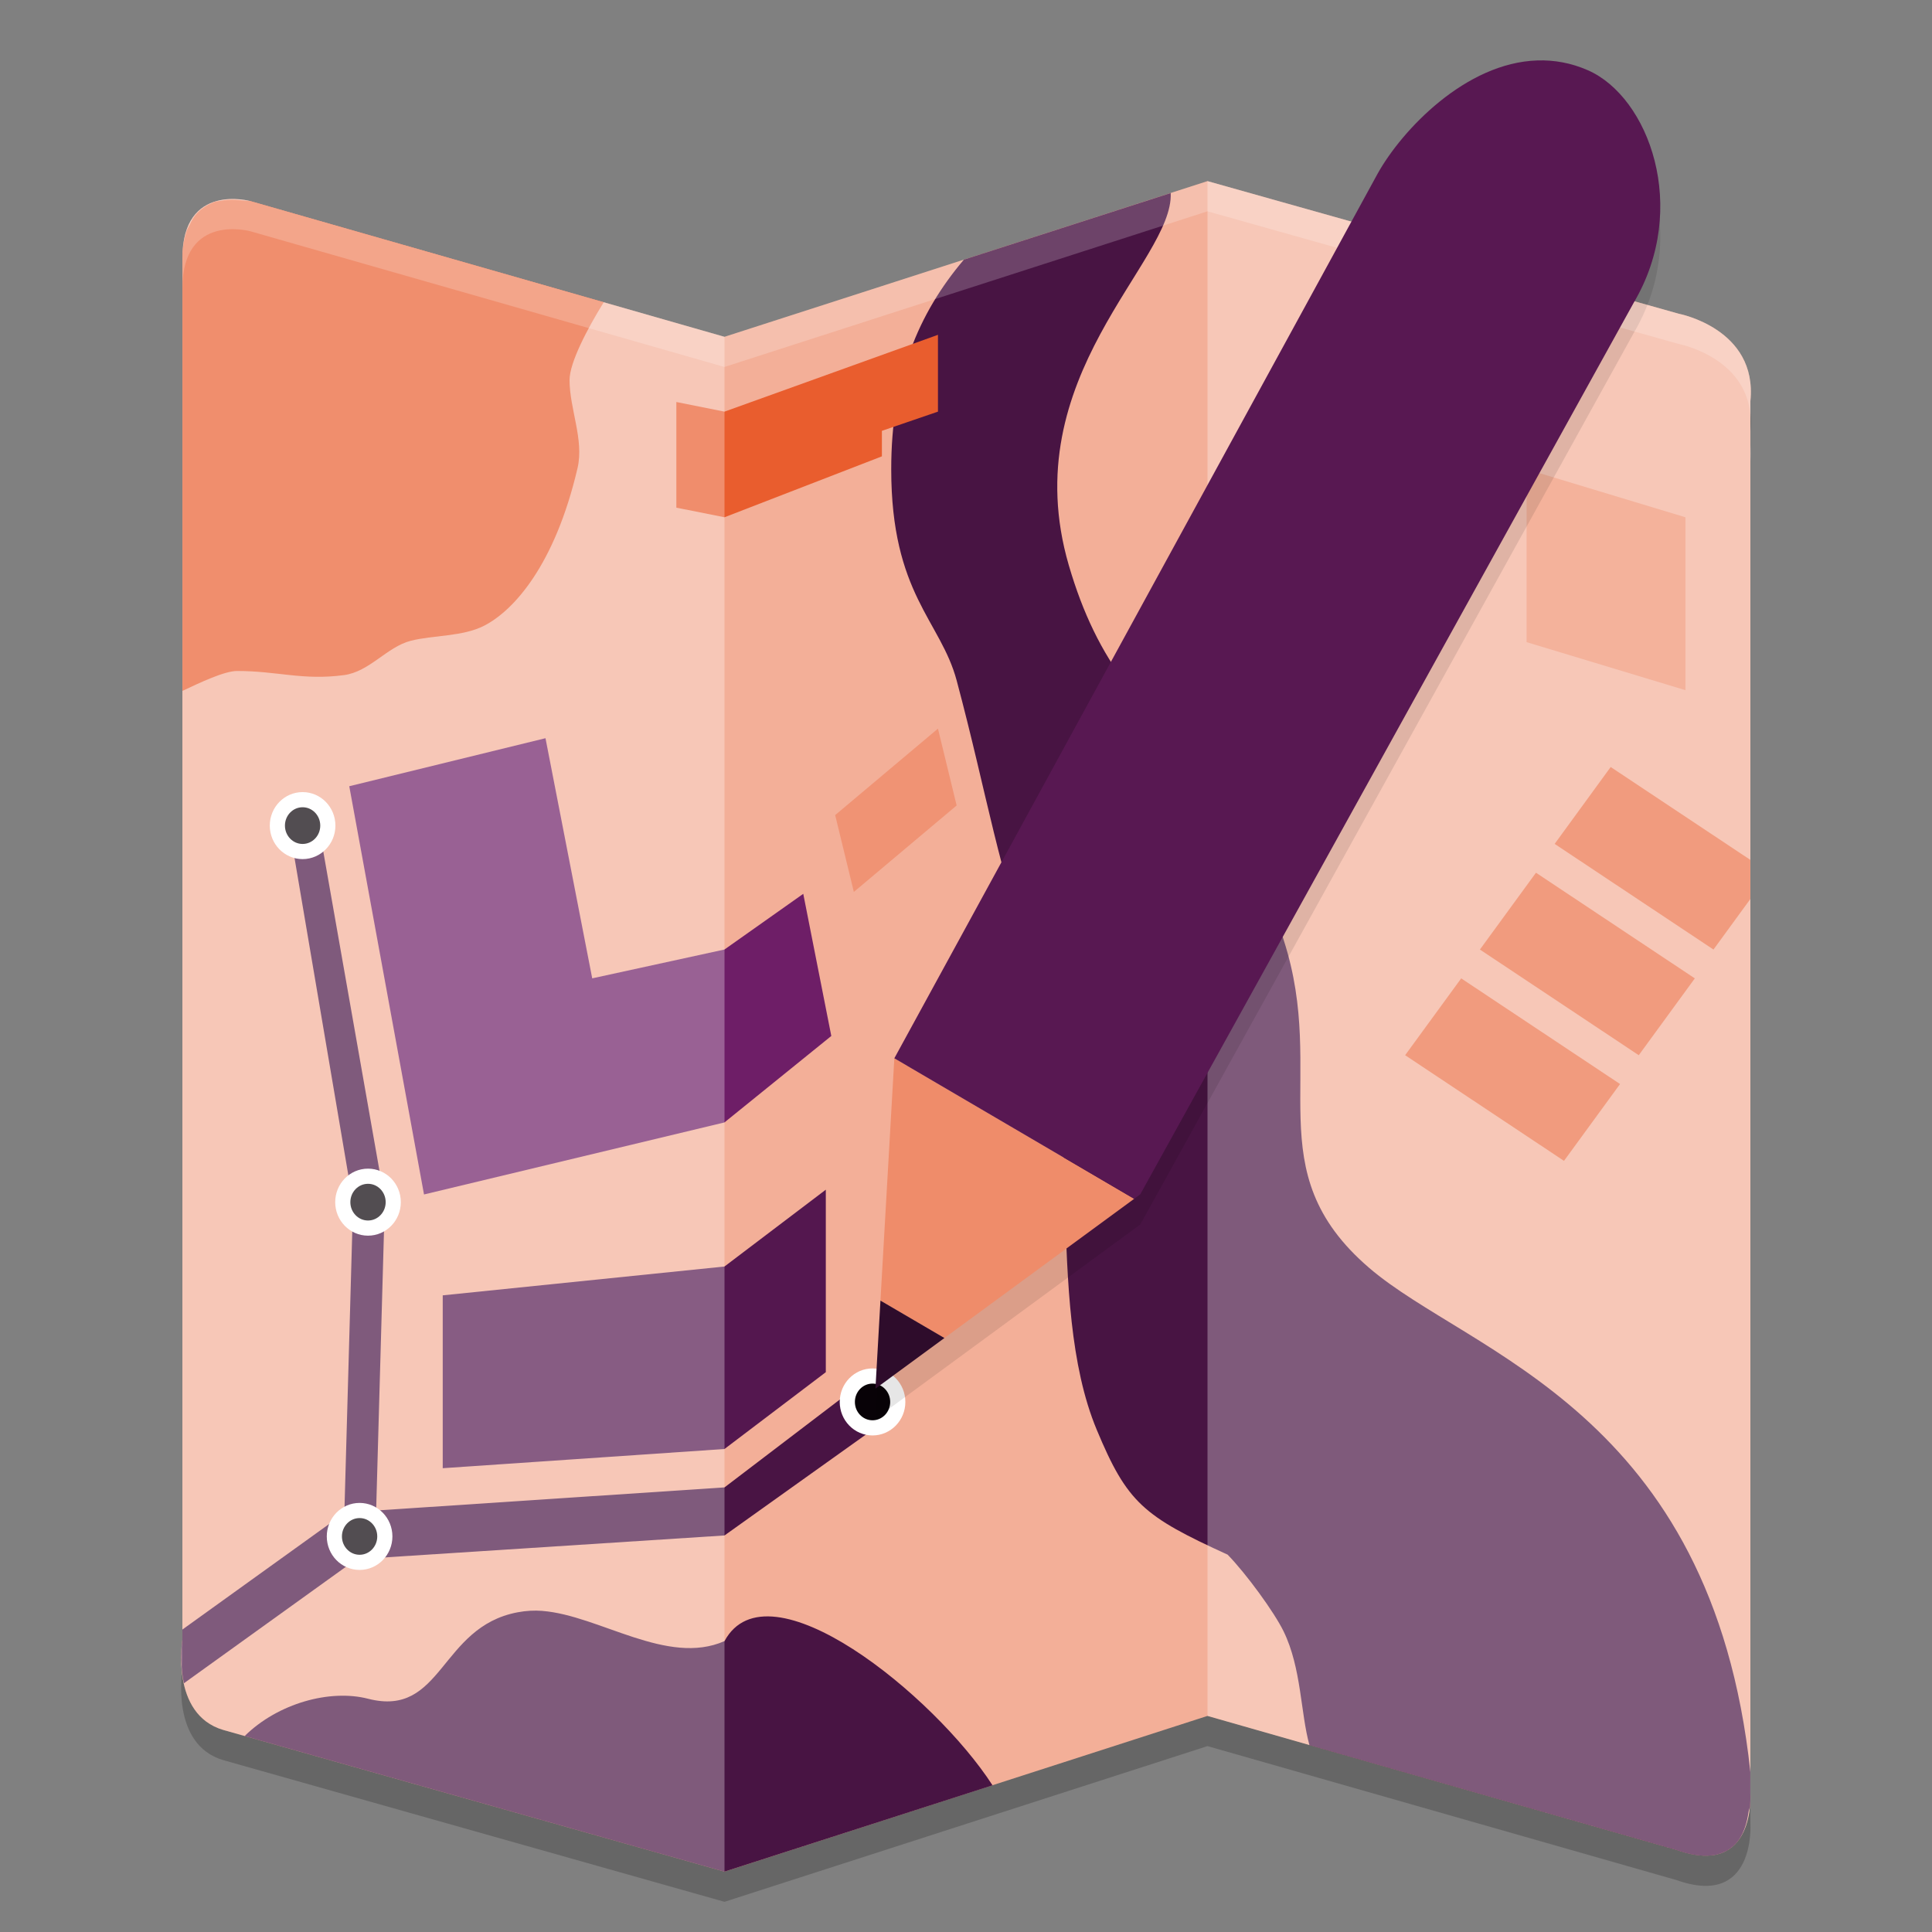 <svg xmlns="http://www.w3.org/2000/svg" width="64" height="64" version="1.1">
 <rect width="100%" height="100%" fill="#808080" stroke="none"/>
 <path style="opacity:0.2" d="m 6.042,9.552 v 45.764 c 0,0 -0.413,2.472 1.355,2.991 L 24,63 40,57.842 55.54,62.281 c 2.63,0.935 2.444,-1.867 2.444,-1.867 V 14.286 c 0.243,-2.397 -2.369,-2.892 -2.369,-2.892 L 40,7 24,12.158 8.303,7.665 c 0,0 -2.261,-0.64 -2.261,1.887 z"/>
 <path style="fill:#f3af98" d="M 6.042,8.552 V 54.316 c 0,0 -0.413,2.472 1.355,2.991 l 16.603,4.693 16,-5.158 15.54,4.439 c 2.63,0.935 2.444,-1.867 2.444,-1.867 V 13.286 c 0.243,-2.397 -2.369,-2.892 -2.369,-2.892 L 40,6 24,11.158 8.303,6.665 c 0,0 -2.261,-0.64 -2.261,1.887 z"/>
 <path style="fill:#481443" d="m 38.781,6.395 -6.852,2.207 c -1.517,1.789 -2.406,3.926 -2.406,6.941 0,4.136 1.635,5.011 2.168,7 1.011,3.778 1.4,6.441 2.609,9.547 1.664,4.276 0.259,11.023 2.031,15.273 1.011,2.425 1.55,2.864 4.336,4.137 0.619,0.636 1.546,1.907 1.855,2.543 0.593,1.219 0.558,2.699 0.855,3.766 l 12.16,3.473 c 0.986,0.351 1.577,0.176 1.93,-0.18 0.304,-0.307 0.405,-0.732 0.457,-1.086 0.008,-0.056 0.042,-0.125 0.047,-0.176 2.16e-4,-0.002 -2.1e-4,-0.002 0,-0.004 0.024,-0.248 0.012,-0.422 0.012,-0.422 V 58.703 C 56.704,46.724 48.693,44.866 45.355,42 41.597,38.773 43.998,35.686 42.523,31.137 c -0.351,-1.081 -1.236,-4.774 -1.855,-5.41 -2.786,-1.909 -4.333,-3.818 -5.262,-7 -1.827,-6.26 3.483,-10.058 3.375,-12.332 z M 17.969,53.363 c -0.269,-0.021 -0.541,-0.007 -0.824,0.047 -2.584,0.487 -2.477,3.5 -4.953,2.863 -1.261,-0.324 -2.983,0.149 -4.086,1.234 L 24,62 32.879,59.141 c -1.932,-2.993 -7.437,-7.446 -8.879,-4.777 -1.896,0.835 -4.147,-0.852 -6.031,-1 z"/>
 <path style="fill:#e95e2f" d="m 7.793,6.617 c -0.149,-0.006 -0.312,0.002 -0.488,0.035 -0.064,0.012 -0.127,0.015 -0.191,0.035 -0.041,0.013 -0.081,0.034 -0.121,0.051 -0.119,0.049 -0.232,0.12 -0.34,0.207 -0.047,0.038 -0.093,0.082 -0.137,0.129 -0.095,0.102 -0.171,0.237 -0.242,0.387 -0.031,0.066 -0.069,0.123 -0.094,0.199 -0.08,0.243 -0.136,0.528 -0.137,0.891 -1.8e-6,0.002 0,0.002 0,0.004 V 22.887 c 0.594,-0.281 1.395,-0.66 1.812,-0.66 1.344,0 2.168,0.319 3.539,0.137 0.846,-0.112 1.424,-0.934 2.211,-1.137 0.743,-0.191 1.72,-0.133 2.434,-0.5 0.974,-0.5 2.342,-1.999 3.094,-5.227 0.217,-0.934 -0.266,-1.956 -0.266,-2.91 0,-0.58 0.594,-1.709 1.133,-2.578 L 8.316,6.668 l -0.012,-0.004 c 0,0 -0.004,9.2e-6 -0.004,0 0,0 -0.271,-0.028 -0.508,-0.047 z"/>
 <path style="fill:#f09374" d="m 31.69,26.682 -0.619,-2.545 -3.405,2.864 0.619,2.545 z"/>
 <path style="fill:#54174f" d="m 14.666,48.636 9.333,-0.636 3.357,-2.545 v -6.045 l -3.357,2.545 -9.333,0.955 z"/>
 <path style="fill:#6e1e67" d="m 27.538,34.318 -0.929,-4.709 -2.61,1.845 -4.381,0.955 -1.548,-7.955 -6.5,1.591 2.476,13.523 9.952,-2.386 z"/>
 <path style="fill:#f09171" d="m 50.571,15.545 v 5.727 l 5.262,1.591 v -5.727 z"/>
 <path style="fill:#e95d2e" d="m 24,13.636 7.071,-2.545 v 2.545 l -1.857,0.636 v 0.845 l -5.214,2.018 -1.595,-0.318 v -3.5 z"/>
 <path style="fill:#eb7147" d="m 46.547,34.955 5.262,3.5 1.857,-2.545 -5.262,-3.5 z"/>
 <path style="fill:#eb7147" d="m 53.356,25.408 -1.856,2.547 5.261,3.5 1.222,-1.675 v -1.295 z"/>
 <path style="fill:#eb7147" d="m 49.024,31.455 5.262,3.5 1.857,-2.545 -5.262,-3.5 z"/>
 <path style="fill:#491444" d="m 10.519,27.127 -0.928,0.319 2.105,12.408 -0.291,10.35 1.055,-0.164 0.288,-10.25 z m 1.941,22.914 -0.023,0.76 -1.052,0.063 0.02,-0.659 -0.144,0.023 -5.219,3.753 v 0.334 c 0,0 -0.11,0.708 0.051,1.445 l 5.479,-3.94 0.618,-0.193 11.81,-0.763 4.905,-3.5 -0.31,-1.592 -4.595,3.5 -11.5,0.763 z"/>
 <ellipse style="fill:#080207;stroke:#ffffff;stroke-width:0.502;stroke-linecap:round;stroke-linejoin:round" cx="11.912" cy="50.896" rx=".836" ry=".859"/>
 <ellipse style="fill:#080207;stroke:#ffffff;stroke-width:0.502;stroke-linecap:round;stroke-linejoin:round" cx="28.904" cy="46.441" rx=".836" ry=".859"/>
 <ellipse style="fill:#080207;stroke:#ffffff;stroke-width:0.502;stroke-linecap:round;stroke-linejoin:round" cx="10.024" cy="27.349" rx=".836" ry=".859"/>
 <ellipse style="fill:#080207;stroke:#ffffff;stroke-width:0.502;stroke-linecap:round;stroke-linejoin:round" cx="12.191" cy="39.823" rx=".836" ry=".859"/>
 <path style="opacity:0.3;fill:#ffffff" d="M 6.042,8.552 V 54.316 c 0,0 -0.413,2.472 1.355,2.991 l 16.603,4.693 c 0,4e-6 0,-50.842 0,-50.842 L 8.303,6.665 c 0,0 -2.261,-0.64 -2.261,1.887 z"/>
 <path style="opacity:0.3;fill:#ffffff" d="m 40,56.842 15.54,4.439 c 2.63,0.935 2.444,-1.867 2.444,-1.867 V 13.286 c 0.243,-2.397 -2.369,-2.892 -2.369,-2.892 L 40,6 Z"/>
 <path style="opacity:0.1" d="M 50.93,3 C 48.554,3.074 46.444,5.301 45.637,6.75 L 29.625,36.059 29.168,44.082 29,47 l 2.285,-1.676 6.285,-4.613 0.203,-0.148 16.355,-29.547 C 55.972,7.881 54.62,4.215 52.605,3.328 52.042,3.08 51.478,2.983 50.93,3 Z"/>
 <path style="fill:#ef8c6a" d="m 29.626,35.057 -0.46,8.027 2.119,1.24 6.286,-4.612 z"/>
 <path style="opacity:0.2;fill:#ffffff" d="M 40 6 L 24 11.156 L 8.305 6.664 C 8.305 6.664 6.043 6.024 6.043 8.551 L 6.043 9.551 C 6.043 7.024 8.305 7.664 8.305 7.664 L 24 12.156 L 40 7 L 55.613 11.395 C 55.613 11.395 57.817 11.816 57.984 13.746 L 57.984 13.285 C 58.228 10.888 55.613 10.395 55.613 10.395 L 40 6 z M 57.984 14.746 L 57.984 15.285 C 58.004 15.092 57.999 14.915 57.984 14.746 z M 6.043 54.316 C 6.043 54.316 5.991 54.791 6.041 55.344 C 6.041 55.342 6.043 55.316 6.043 55.316 L 6.043 54.316 z"/>
 <path style="fill:#2e0c2b" d="M 29.166,43.084 29,46 31.285,44.324 Z"/>
 <path style="fill:#581852" d="m 50.929,2.002 c -2.376,0.074 -4.485,2.301 -5.293,3.75 l -16.01,29.305 7.944,4.655 0.203,-0.149 16.354,-29.549 C 55.971,6.88 54.619,3.216 52.605,2.329 52.041,2.08 51.477,1.985 50.929,2.002 Z"/>
 <path style="opacity:0" d="m 51.93,4 c -2.376,0.074 -4.485,2.301 -5.293,3.75 l -16.012,29.309 -0.457,8.023 -0.168,2.918 2.285,-1.676 6.285,-4.613 0.203,-0.148 16.355,-29.547 C 56.971,8.881 55.62,5.215 53.605,4.328 53.042,4.08 52.478,3.983 51.93,4 Z"/>
</svg>
